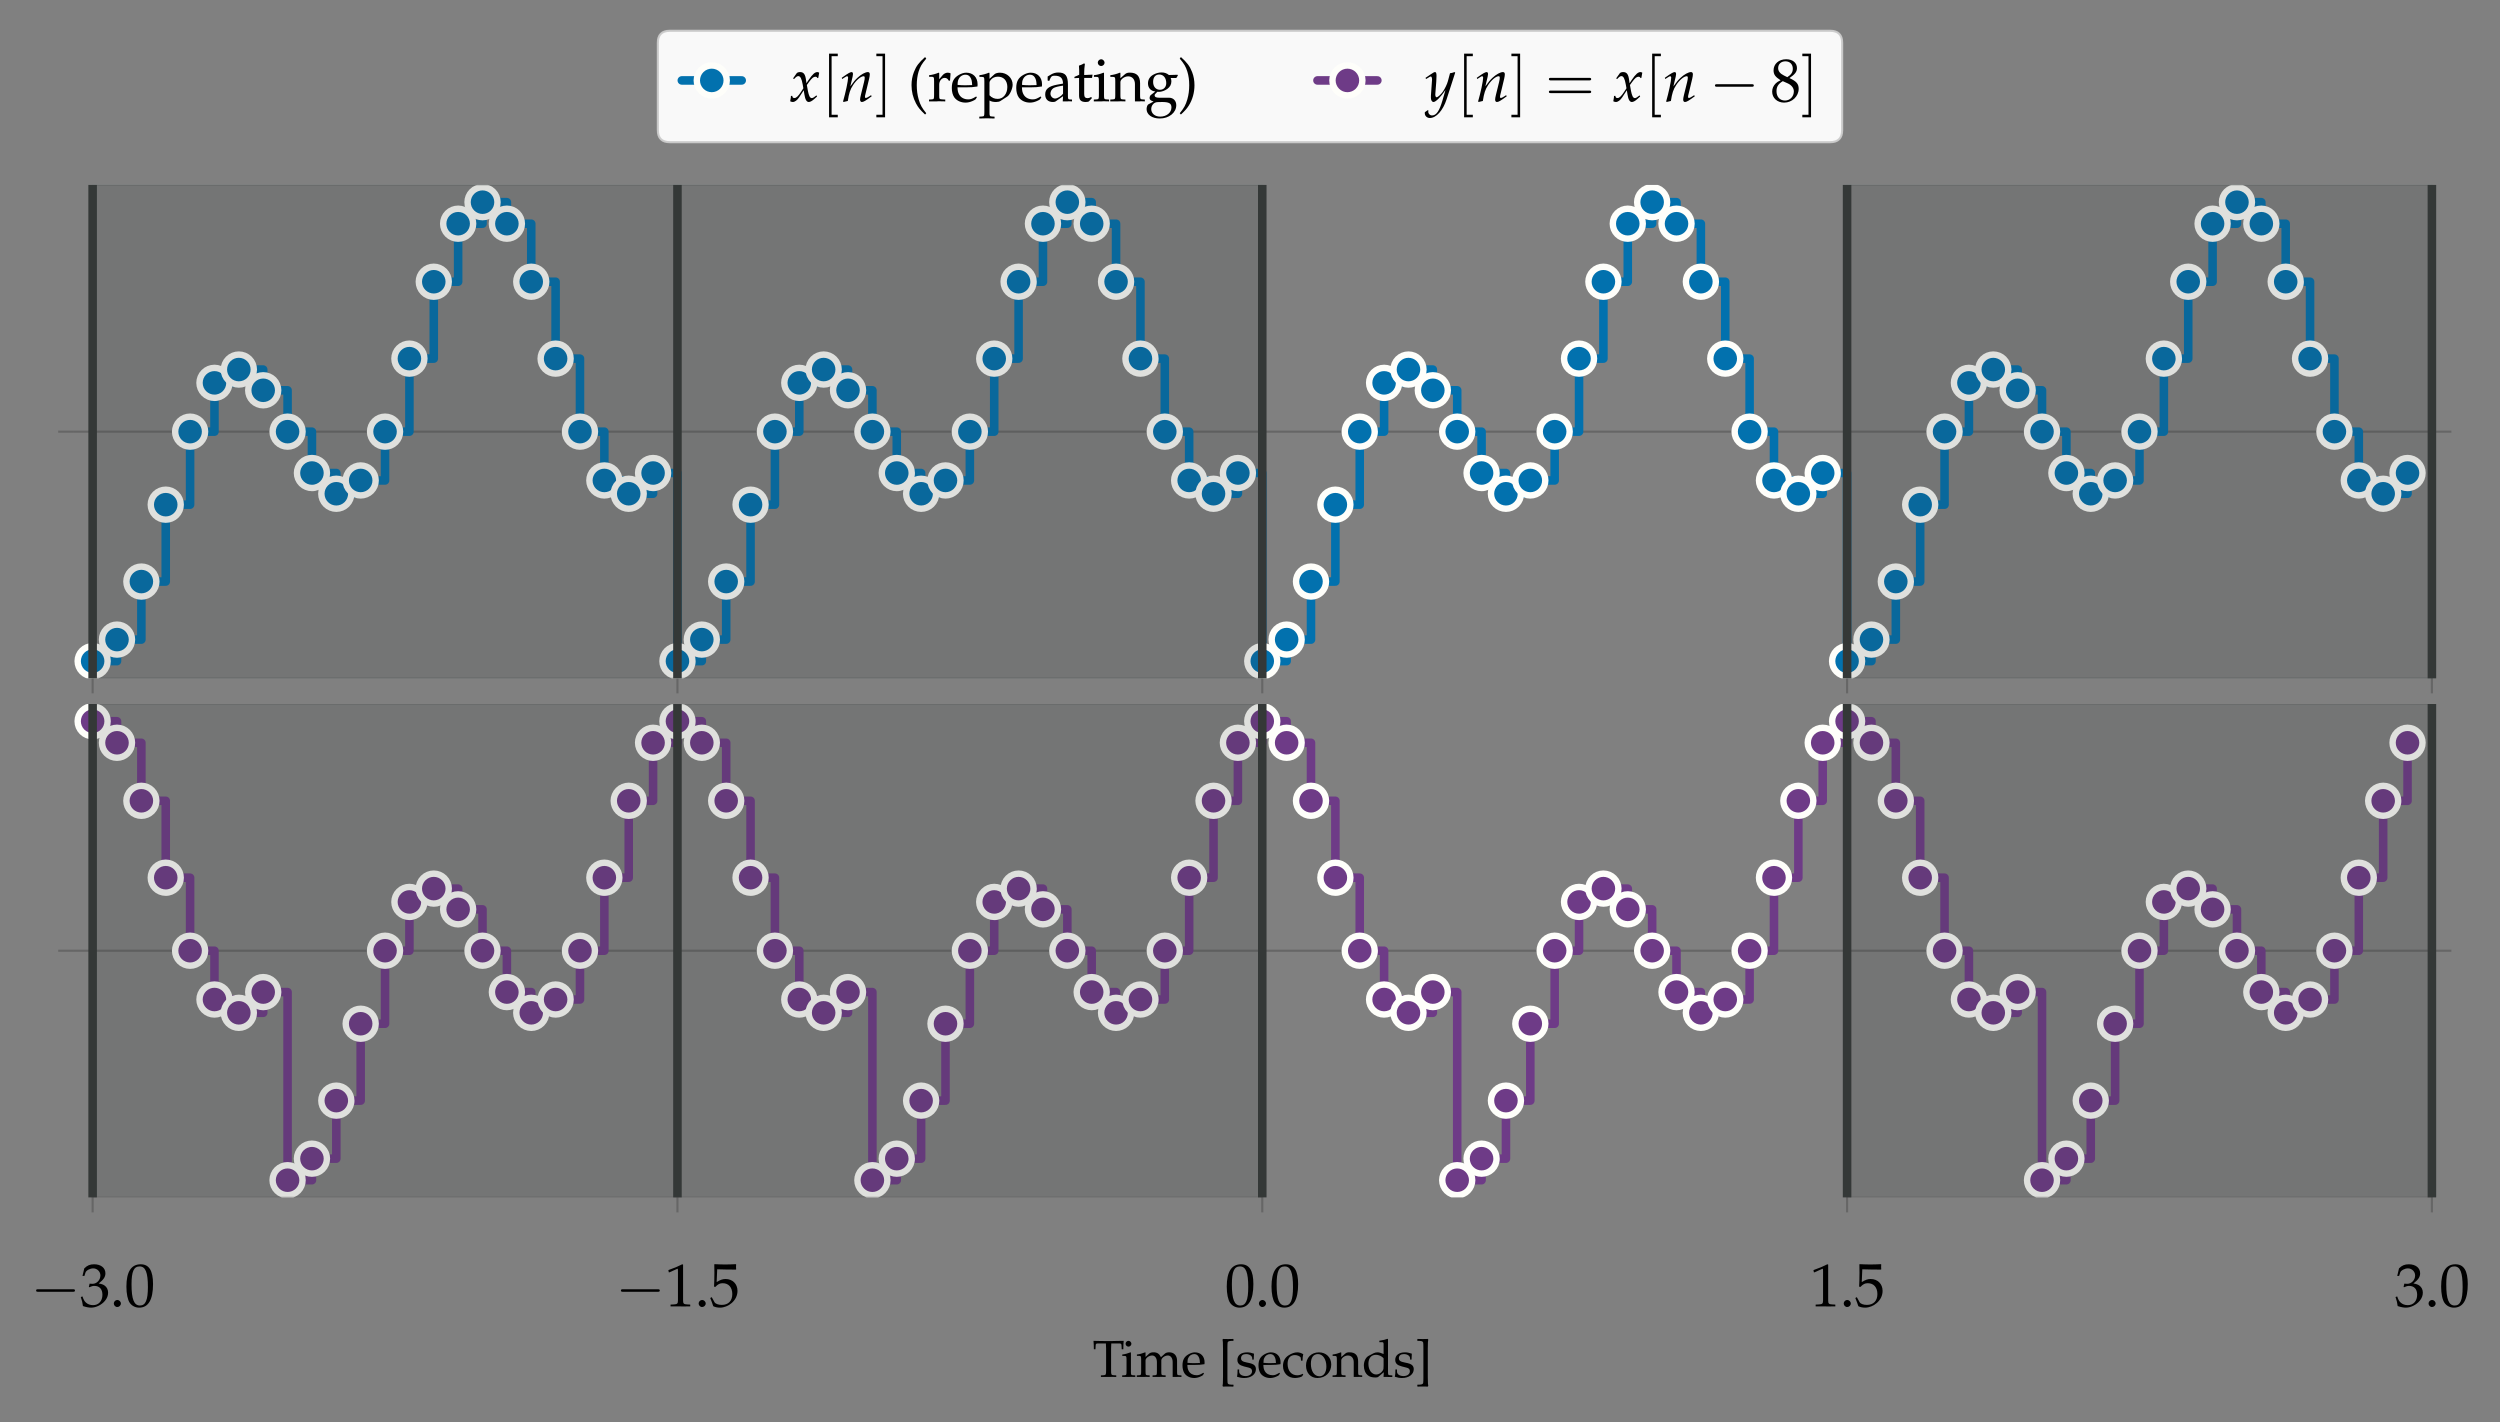 <?xml version="1.0" encoding="utf-8" standalone="no"?>
<!DOCTYPE svg PUBLIC "-//W3C//DTD SVG 1.1//EN"
  "http://www.w3.org/Graphics/SVG/1.1/DTD/svg11.dtd">
<svg xmlns:xlink="http://www.w3.org/1999/xlink" width="584.371pt" height="332.433pt" viewBox="0 0 584.371 332.433" xmlns="http://www.w3.org/2000/svg" version="1.1">
 <rect x="0" y="0" width="584.371" height="332.433" fill="#808080" stroke="none"/>
 <defs>
  <style type="text/css">*{stroke-linejoin: round; stroke-linecap: butt}</style>
 </defs>
 <g id="figure_1">
  <g id="patch_1">
   <path d="M 0 332.433 
L 584.371 332.433 
L 584.371 0 
L 0 0 
L 0 332.433 
z
" style="fill: none"/>
  </g>
  <g id="axes_1">
   <g id="patch_2">
    <path d="M 17.097 158.564 
L 573.01 158.564 
L 573.01 43.234 
L 17.097 43.234 
L 17.097 158.564 
z
" style="fill: none"/>
   </g>
   <g id="matplotlib.axis_1">
    <g id="xtick_1">
     <g id="line2d_1">
      <path d="M 21.653 158.564 
L 21.653 43.234 
" clip-path="url(#p8bef13b967)" style="fill: none; stroke: #000000; stroke-opacity: 0.2; stroke-width: 0.5; stroke-linecap: round"/>
     </g>
     <g id="line2d_2">
      <defs>
       <path id="m47993605ad" d="M 0 0 
L 0 3.5 
" style="stroke: #000000; stroke-opacity: 0.2; stroke-width: 0.5"/>
      </defs>
      <g>
       <use xlink:href="#m47993605ad" x="21.653" y="158.564" style="fill-opacity: 0.2; stroke: #000000; stroke-opacity: 0.2; stroke-width: 0.5"/>
      </g>
     </g>
    </g>
    <g id="xtick_2">
     <g id="line2d_3">
      <path d="M 158.353 158.564 
L 158.353 43.234 
" clip-path="url(#p8bef13b967)" style="fill: none; stroke: #000000; stroke-opacity: 0.2; stroke-width: 0.5; stroke-linecap: round"/>
     </g>
     <g id="line2d_4">
      <g>
       <use xlink:href="#m47993605ad" x="158.353" y="158.564" style="fill-opacity: 0.2; stroke: #000000; stroke-opacity: 0.2; stroke-width: 0.5"/>
      </g>
     </g>
    </g>
    <g id="xtick_3">
     <g id="line2d_5">
      <path d="M 295.053 158.564 
L 295.053 43.234 
" clip-path="url(#p8bef13b967)" style="fill: none; stroke: #000000; stroke-opacity: 0.2; stroke-width: 0.5; stroke-linecap: round"/>
     </g>
     <g id="line2d_6">
      <g>
       <use xlink:href="#m47993605ad" x="295.053" y="158.564" style="fill-opacity: 0.2; stroke: #000000; stroke-opacity: 0.2; stroke-width: 0.5"/>
      </g>
     </g>
    </g>
    <g id="xtick_4">
     <g id="line2d_7">
      <path d="M 431.753 158.564 
L 431.753 43.234 
" clip-path="url(#p8bef13b967)" style="fill: none; stroke: #000000; stroke-opacity: 0.2; stroke-width: 0.5; stroke-linecap: round"/>
     </g>
     <g id="line2d_8">
      <g>
       <use xlink:href="#m47993605ad" x="431.753" y="158.564" style="fill-opacity: 0.2; stroke: #000000; stroke-opacity: 0.2; stroke-width: 0.5"/>
      </g>
     </g>
    </g>
    <g id="xtick_5">
     <g id="line2d_9">
      <path d="M 568.453 158.564 
L 568.453 43.234 
" clip-path="url(#p8bef13b967)" style="fill: none; stroke: #000000; stroke-opacity: 0.2; stroke-width: 0.5; stroke-linecap: round"/>
     </g>
     <g id="line2d_10">
      <g>
       <use xlink:href="#m47993605ad" x="568.453" y="158.564" style="fill-opacity: 0.2; stroke: #000000; stroke-opacity: 0.2; stroke-width: 0.5"/>
      </g>
     </g>
    </g>
   </g>
   <g id="matplotlib.axis_2">
    <g id="ytick_1">
     <g id="line2d_11">
      <path d="M 17.097 100.899 
L 573.01 100.899 
" clip-path="url(#p8bef13b967)" style="fill: none; stroke: #000000; stroke-opacity: 0.2; stroke-width: 0.5; stroke-linecap: round"/>
     </g>
     <g id="line2d_12">
      <defs>
       <path id="m7e259ef007" d="M 0 0 
L -3.5 0 
" style="stroke: #000000; stroke-opacity: 0.2; stroke-width: 0.5"/>
      </defs>
      <g>
       <use xlink:href="#m7e259ef007" x="17.097" y="100.899" style="fill-opacity: 0.2; stroke: #000000; stroke-opacity: 0.2; stroke-width: 0.5"/>
      </g>
     </g>
    </g>
   </g>
   <g id="line2d_13">
    <path d="M 21.653 154.541 
L 27.349 154.541 
L 27.349 149.505 
L 33.045 149.505 
L 33.045 135.942 
L 38.741 135.942 
L 38.741 117.967 
L 44.437 117.967 
L 44.437 100.899 
L 50.132 100.899 
L 50.132 89.494 
L 55.828 89.494 
L 55.828 86.383 
L 61.524 86.383 
L 61.524 91.23 
L 67.22 91.23 
L 67.22 100.899 
L 72.916 100.899 
L 72.916 110.567 
L 78.612 110.567 
L 78.612 115.414 
L 84.307 115.414 
L 84.307 112.304 
L 90.003 112.304 
L 90.003 100.899 
L 95.699 100.899 
L 95.699 83.83 
L 101.395 83.83 
L 101.395 65.855 
L 107.091 65.855 
L 107.091 52.292 
L 112.787 52.292 
L 112.787 47.257 
L 118.482 47.257 
L 118.482 52.292 
L 124.178 52.292 
L 124.178 65.855 
L 129.874 65.855 
L 129.874 83.83 
L 135.57 83.83 
L 135.57 100.899 
L 141.266 100.899 
L 141.266 112.304 
L 146.962 112.304 
L 146.962 115.414 
L 152.657 115.414 
L 152.657 110.567 
L 158.353 110.567 
L 158.353 154.541 
L 164.049 154.541 
L 164.049 149.505 
L 169.745 149.505 
L 169.745 135.942 
L 175.441 135.942 
L 175.441 117.967 
L 181.137 117.967 
L 181.137 100.899 
L 186.832 100.899 
L 186.832 89.494 
L 192.528 89.494 
L 192.528 86.383 
L 198.224 86.383 
L 198.224 91.23 
L 203.92 91.23 
L 203.92 100.899 
L 209.616 100.899 
L 209.616 110.567 
L 215.312 110.567 
L 215.312 115.414 
L 221.007 115.414 
L 221.007 112.304 
L 226.703 112.304 
L 226.703 100.899 
L 232.399 100.899 
L 232.399 83.83 
L 238.095 83.83 
L 238.095 65.855 
L 243.791 65.855 
L 243.791 52.292 
L 249.487 52.292 
L 249.487 47.257 
L 255.182 47.257 
L 255.182 52.292 
L 260.878 52.292 
L 260.878 65.855 
L 266.574 65.855 
L 266.574 83.83 
L 272.27 83.83 
L 272.27 100.899 
L 277.966 100.899 
L 277.966 112.304 
L 283.662 112.304 
L 283.662 115.414 
L 289.357 115.414 
L 289.357 110.567 
L 295.053 110.567 
L 295.053 154.541 
L 300.749 154.541 
L 300.749 149.505 
L 306.445 149.505 
L 306.445 135.942 
L 312.141 135.942 
L 312.141 117.967 
L 317.837 117.967 
L 317.837 100.899 
L 323.532 100.899 
L 323.532 89.494 
L 329.228 89.494 
L 329.228 86.383 
L 334.924 86.383 
L 334.924 91.23 
L 340.62 91.23 
L 340.62 100.899 
L 346.316 100.899 
L 346.316 110.567 
L 352.012 110.567 
L 352.012 115.414 
L 357.707 115.414 
L 357.707 112.304 
L 363.403 112.304 
L 363.403 100.899 
L 369.099 100.899 
L 369.099 83.83 
L 374.795 83.83 
L 374.795 65.855 
L 380.491 65.855 
L 380.491 52.292 
L 386.187 52.292 
L 386.187 47.257 
L 391.882 47.257 
L 391.882 52.292 
L 397.578 52.292 
L 397.578 65.855 
L 403.274 65.855 
L 403.274 83.83 
L 408.97 83.83 
L 408.97 100.899 
L 414.666 100.899 
L 414.666 112.304 
L 420.362 112.304 
L 420.362 115.414 
L 426.057 115.414 
L 426.057 110.567 
L 431.753 110.567 
L 431.753 154.541 
L 437.449 154.541 
L 437.449 149.505 
L 443.145 149.505 
L 443.145 135.942 
L 448.841 135.942 
L 448.841 117.967 
L 454.537 117.967 
L 454.537 100.899 
L 460.232 100.899 
L 460.232 89.494 
L 465.928 89.494 
L 465.928 86.383 
L 471.624 86.383 
L 471.624 91.23 
L 477.32 91.23 
L 477.32 100.899 
L 483.016 100.899 
L 483.016 110.567 
L 488.712 110.567 
L 488.712 115.414 
L 494.407 115.414 
L 494.407 112.304 
L 500.103 112.304 
L 500.103 100.899 
L 505.799 100.899 
L 505.799 83.83 
L 511.495 83.83 
L 511.495 65.855 
L 517.191 65.855 
L 517.191 52.292 
L 522.887 52.292 
L 522.887 47.257 
L 528.582 47.257 
L 528.582 52.292 
L 534.278 52.292 
L 534.278 65.855 
L 539.974 65.855 
L 539.974 83.83 
L 545.67 83.83 
L 545.67 100.899 
L 551.366 100.899 
L 551.366 112.304 
L 557.062 112.304 
L 557.062 115.414 
L 562.757 115.414 
L 562.757 110.567 
L 562.757 110.567 
" clip-path="url(#p8bef13b967)" style="fill: none; stroke: #0271ae; stroke-width: 2; stroke-linecap: round"/>
    <defs>
     <path id="m63ffe3be1b" d="M 0 3.5 
C 0.928 3.5 1.819 3.131 2.475 2.475 
C 3.131 1.819 3.5 0.928 3.5 0 
C 3.5 -0.928 3.131 -1.819 2.475 -2.475 
C 1.819 -3.131 0.928 -3.5 0 -3.5 
C -0.928 -3.5 -1.819 -3.131 -2.475 -2.475 
C -3.131 -1.819 -3.5 -0.928 -3.5 0 
C -3.5 0.928 -3.131 1.819 -2.475 2.475 
C -1.819 3.131 -0.928 3.5 0 3.5 
z
" style="stroke: #fefefa; stroke-width: 1.5"/>
    </defs>
    <g clip-path="url(#p8bef13b967)">
     <use xlink:href="#m63ffe3be1b" x="21.653" y="154.541" style="fill: #0271ae; stroke: #fefefa; stroke-width: 1.5"/>
     <use xlink:href="#m63ffe3be1b" x="27.349" y="149.505" style="fill: #0271ae; stroke: #fefefa; stroke-width: 1.5"/>
     <use xlink:href="#m63ffe3be1b" x="33.045" y="135.942" style="fill: #0271ae; stroke: #fefefa; stroke-width: 1.5"/>
     <use xlink:href="#m63ffe3be1b" x="38.741" y="117.967" style="fill: #0271ae; stroke: #fefefa; stroke-width: 1.5"/>
     <use xlink:href="#m63ffe3be1b" x="44.437" y="100.899" style="fill: #0271ae; stroke: #fefefa; stroke-width: 1.5"/>
     <use xlink:href="#m63ffe3be1b" x="50.132" y="89.494" style="fill: #0271ae; stroke: #fefefa; stroke-width: 1.5"/>
     <use xlink:href="#m63ffe3be1b" x="55.828" y="86.383" style="fill: #0271ae; stroke: #fefefa; stroke-width: 1.5"/>
     <use xlink:href="#m63ffe3be1b" x="61.524" y="91.23" style="fill: #0271ae; stroke: #fefefa; stroke-width: 1.5"/>
     <use xlink:href="#m63ffe3be1b" x="67.22" y="100.899" style="fill: #0271ae; stroke: #fefefa; stroke-width: 1.5"/>
     <use xlink:href="#m63ffe3be1b" x="72.916" y="110.567" style="fill: #0271ae; stroke: #fefefa; stroke-width: 1.5"/>
     <use xlink:href="#m63ffe3be1b" x="78.612" y="115.414" style="fill: #0271ae; stroke: #fefefa; stroke-width: 1.5"/>
     <use xlink:href="#m63ffe3be1b" x="84.307" y="112.304" style="fill: #0271ae; stroke: #fefefa; stroke-width: 1.5"/>
     <use xlink:href="#m63ffe3be1b" x="90.003" y="100.899" style="fill: #0271ae; stroke: #fefefa; stroke-width: 1.5"/>
     <use xlink:href="#m63ffe3be1b" x="95.699" y="83.83" style="fill: #0271ae; stroke: #fefefa; stroke-width: 1.5"/>
     <use xlink:href="#m63ffe3be1b" x="101.395" y="65.855" style="fill: #0271ae; stroke: #fefefa; stroke-width: 1.5"/>
     <use xlink:href="#m63ffe3be1b" x="107.091" y="52.292" style="fill: #0271ae; stroke: #fefefa; stroke-width: 1.5"/>
     <use xlink:href="#m63ffe3be1b" x="112.787" y="47.257" style="fill: #0271ae; stroke: #fefefa; stroke-width: 1.5"/>
     <use xlink:href="#m63ffe3be1b" x="118.482" y="52.292" style="fill: #0271ae; stroke: #fefefa; stroke-width: 1.5"/>
     <use xlink:href="#m63ffe3be1b" x="124.178" y="65.855" style="fill: #0271ae; stroke: #fefefa; stroke-width: 1.5"/>
     <use xlink:href="#m63ffe3be1b" x="129.874" y="83.83" style="fill: #0271ae; stroke: #fefefa; stroke-width: 1.5"/>
     <use xlink:href="#m63ffe3be1b" x="135.57" y="100.899" style="fill: #0271ae; stroke: #fefefa; stroke-width: 1.5"/>
     <use xlink:href="#m63ffe3be1b" x="141.266" y="112.304" style="fill: #0271ae; stroke: #fefefa; stroke-width: 1.5"/>
     <use xlink:href="#m63ffe3be1b" x="146.962" y="115.414" style="fill: #0271ae; stroke: #fefefa; stroke-width: 1.5"/>
     <use xlink:href="#m63ffe3be1b" x="152.657" y="110.567" style="fill: #0271ae; stroke: #fefefa; stroke-width: 1.5"/>
     <use xlink:href="#m63ffe3be1b" x="158.353" y="154.541" style="fill: #0271ae; stroke: #fefefa; stroke-width: 1.5"/>
     <use xlink:href="#m63ffe3be1b" x="164.049" y="149.505" style="fill: #0271ae; stroke: #fefefa; stroke-width: 1.5"/>
     <use xlink:href="#m63ffe3be1b" x="169.745" y="135.942" style="fill: #0271ae; stroke: #fefefa; stroke-width: 1.5"/>
     <use xlink:href="#m63ffe3be1b" x="175.441" y="117.967" style="fill: #0271ae; stroke: #fefefa; stroke-width: 1.5"/>
     <use xlink:href="#m63ffe3be1b" x="181.137" y="100.899" style="fill: #0271ae; stroke: #fefefa; stroke-width: 1.5"/>
     <use xlink:href="#m63ffe3be1b" x="186.832" y="89.494" style="fill: #0271ae; stroke: #fefefa; stroke-width: 1.5"/>
     <use xlink:href="#m63ffe3be1b" x="192.528" y="86.383" style="fill: #0271ae; stroke: #fefefa; stroke-width: 1.5"/>
     <use xlink:href="#m63ffe3be1b" x="198.224" y="91.23" style="fill: #0271ae; stroke: #fefefa; stroke-width: 1.5"/>
     <use xlink:href="#m63ffe3be1b" x="203.92" y="100.899" style="fill: #0271ae; stroke: #fefefa; stroke-width: 1.5"/>
     <use xlink:href="#m63ffe3be1b" x="209.616" y="110.567" style="fill: #0271ae; stroke: #fefefa; stroke-width: 1.5"/>
     <use xlink:href="#m63ffe3be1b" x="215.312" y="115.414" style="fill: #0271ae; stroke: #fefefa; stroke-width: 1.5"/>
     <use xlink:href="#m63ffe3be1b" x="221.007" y="112.304" style="fill: #0271ae; stroke: #fefefa; stroke-width: 1.5"/>
     <use xlink:href="#m63ffe3be1b" x="226.703" y="100.899" style="fill: #0271ae; stroke: #fefefa; stroke-width: 1.5"/>
     <use xlink:href="#m63ffe3be1b" x="232.399" y="83.83" style="fill: #0271ae; stroke: #fefefa; stroke-width: 1.5"/>
     <use xlink:href="#m63ffe3be1b" x="238.095" y="65.855" style="fill: #0271ae; stroke: #fefefa; stroke-width: 1.5"/>
     <use xlink:href="#m63ffe3be1b" x="243.791" y="52.292" style="fill: #0271ae; stroke: #fefefa; stroke-width: 1.5"/>
     <use xlink:href="#m63ffe3be1b" x="249.487" y="47.257" style="fill: #0271ae; stroke: #fefefa; stroke-width: 1.5"/>
     <use xlink:href="#m63ffe3be1b" x="255.182" y="52.292" style="fill: #0271ae; stroke: #fefefa; stroke-width: 1.5"/>
     <use xlink:href="#m63ffe3be1b" x="260.878" y="65.855" style="fill: #0271ae; stroke: #fefefa; stroke-width: 1.5"/>
     <use xlink:href="#m63ffe3be1b" x="266.574" y="83.83" style="fill: #0271ae; stroke: #fefefa; stroke-width: 1.5"/>
     <use xlink:href="#m63ffe3be1b" x="272.27" y="100.899" style="fill: #0271ae; stroke: #fefefa; stroke-width: 1.5"/>
     <use xlink:href="#m63ffe3be1b" x="277.966" y="112.304" style="fill: #0271ae; stroke: #fefefa; stroke-width: 1.5"/>
     <use xlink:href="#m63ffe3be1b" x="283.662" y="115.414" style="fill: #0271ae; stroke: #fefefa; stroke-width: 1.5"/>
     <use xlink:href="#m63ffe3be1b" x="289.357" y="110.567" style="fill: #0271ae; stroke: #fefefa; stroke-width: 1.5"/>
     <use xlink:href="#m63ffe3be1b" x="295.053" y="154.541" style="fill: #0271ae; stroke: #fefefa; stroke-width: 1.5"/>
     <use xlink:href="#m63ffe3be1b" x="300.749" y="149.505" style="fill: #0271ae; stroke: #fefefa; stroke-width: 1.5"/>
     <use xlink:href="#m63ffe3be1b" x="306.445" y="135.942" style="fill: #0271ae; stroke: #fefefa; stroke-width: 1.5"/>
     <use xlink:href="#m63ffe3be1b" x="312.141" y="117.967" style="fill: #0271ae; stroke: #fefefa; stroke-width: 1.5"/>
     <use xlink:href="#m63ffe3be1b" x="317.837" y="100.899" style="fill: #0271ae; stroke: #fefefa; stroke-width: 1.5"/>
     <use xlink:href="#m63ffe3be1b" x="323.532" y="89.494" style="fill: #0271ae; stroke: #fefefa; stroke-width: 1.5"/>
     <use xlink:href="#m63ffe3be1b" x="329.228" y="86.383" style="fill: #0271ae; stroke: #fefefa; stroke-width: 1.5"/>
     <use xlink:href="#m63ffe3be1b" x="334.924" y="91.23" style="fill: #0271ae; stroke: #fefefa; stroke-width: 1.5"/>
     <use xlink:href="#m63ffe3be1b" x="340.62" y="100.899" style="fill: #0271ae; stroke: #fefefa; stroke-width: 1.5"/>
     <use xlink:href="#m63ffe3be1b" x="346.316" y="110.567" style="fill: #0271ae; stroke: #fefefa; stroke-width: 1.5"/>
     <use xlink:href="#m63ffe3be1b" x="352.012" y="115.414" style="fill: #0271ae; stroke: #fefefa; stroke-width: 1.5"/>
     <use xlink:href="#m63ffe3be1b" x="357.707" y="112.304" style="fill: #0271ae; stroke: #fefefa; stroke-width: 1.5"/>
     <use xlink:href="#m63ffe3be1b" x="363.403" y="100.899" style="fill: #0271ae; stroke: #fefefa; stroke-width: 1.5"/>
     <use xlink:href="#m63ffe3be1b" x="369.099" y="83.83" style="fill: #0271ae; stroke: #fefefa; stroke-width: 1.5"/>
     <use xlink:href="#m63ffe3be1b" x="374.795" y="65.855" style="fill: #0271ae; stroke: #fefefa; stroke-width: 1.5"/>
     <use xlink:href="#m63ffe3be1b" x="380.491" y="52.292" style="fill: #0271ae; stroke: #fefefa; stroke-width: 1.5"/>
     <use xlink:href="#m63ffe3be1b" x="386.187" y="47.257" style="fill: #0271ae; stroke: #fefefa; stroke-width: 1.5"/>
     <use xlink:href="#m63ffe3be1b" x="391.882" y="52.292" style="fill: #0271ae; stroke: #fefefa; stroke-width: 1.5"/>
     <use xlink:href="#m63ffe3be1b" x="397.578" y="65.855" style="fill: #0271ae; stroke: #fefefa; stroke-width: 1.5"/>
     <use xlink:href="#m63ffe3be1b" x="403.274" y="83.83" style="fill: #0271ae; stroke: #fefefa; stroke-width: 1.5"/>
     <use xlink:href="#m63ffe3be1b" x="408.97" y="100.899" style="fill: #0271ae; stroke: #fefefa; stroke-width: 1.5"/>
     <use xlink:href="#m63ffe3be1b" x="414.666" y="112.304" style="fill: #0271ae; stroke: #fefefa; stroke-width: 1.5"/>
     <use xlink:href="#m63ffe3be1b" x="420.362" y="115.414" style="fill: #0271ae; stroke: #fefefa; stroke-width: 1.5"/>
     <use xlink:href="#m63ffe3be1b" x="426.057" y="110.567" style="fill: #0271ae; stroke: #fefefa; stroke-width: 1.5"/>
     <use xlink:href="#m63ffe3be1b" x="431.753" y="154.541" style="fill: #0271ae; stroke: #fefefa; stroke-width: 1.5"/>
     <use xlink:href="#m63ffe3be1b" x="437.449" y="149.505" style="fill: #0271ae; stroke: #fefefa; stroke-width: 1.5"/>
     <use xlink:href="#m63ffe3be1b" x="443.145" y="135.942" style="fill: #0271ae; stroke: #fefefa; stroke-width: 1.5"/>
     <use xlink:href="#m63ffe3be1b" x="448.841" y="117.967" style="fill: #0271ae; stroke: #fefefa; stroke-width: 1.5"/>
     <use xlink:href="#m63ffe3be1b" x="454.537" y="100.899" style="fill: #0271ae; stroke: #fefefa; stroke-width: 1.5"/>
     <use xlink:href="#m63ffe3be1b" x="460.232" y="89.494" style="fill: #0271ae; stroke: #fefefa; stroke-width: 1.5"/>
     <use xlink:href="#m63ffe3be1b" x="465.928" y="86.383" style="fill: #0271ae; stroke: #fefefa; stroke-width: 1.5"/>
     <use xlink:href="#m63ffe3be1b" x="471.624" y="91.23" style="fill: #0271ae; stroke: #fefefa; stroke-width: 1.5"/>
     <use xlink:href="#m63ffe3be1b" x="477.32" y="100.899" style="fill: #0271ae; stroke: #fefefa; stroke-width: 1.5"/>
     <use xlink:href="#m63ffe3be1b" x="483.016" y="110.567" style="fill: #0271ae; stroke: #fefefa; stroke-width: 1.5"/>
     <use xlink:href="#m63ffe3be1b" x="488.712" y="115.414" style="fill: #0271ae; stroke: #fefefa; stroke-width: 1.5"/>
     <use xlink:href="#m63ffe3be1b" x="494.407" y="112.304" style="fill: #0271ae; stroke: #fefefa; stroke-width: 1.5"/>
     <use xlink:href="#m63ffe3be1b" x="500.103" y="100.899" style="fill: #0271ae; stroke: #fefefa; stroke-width: 1.5"/>
     <use xlink:href="#m63ffe3be1b" x="505.799" y="83.83" style="fill: #0271ae; stroke: #fefefa; stroke-width: 1.5"/>
     <use xlink:href="#m63ffe3be1b" x="511.495" y="65.855" style="fill: #0271ae; stroke: #fefefa; stroke-width: 1.5"/>
     <use xlink:href="#m63ffe3be1b" x="517.191" y="52.292" style="fill: #0271ae; stroke: #fefefa; stroke-width: 1.5"/>
     <use xlink:href="#m63ffe3be1b" x="522.887" y="47.257" style="fill: #0271ae; stroke: #fefefa; stroke-width: 1.5"/>
     <use xlink:href="#m63ffe3be1b" x="528.582" y="52.292" style="fill: #0271ae; stroke: #fefefa; stroke-width: 1.5"/>
     <use xlink:href="#m63ffe3be1b" x="534.278" y="65.855" style="fill: #0271ae; stroke: #fefefa; stroke-width: 1.5"/>
     <use xlink:href="#m63ffe3be1b" x="539.974" y="83.83" style="fill: #0271ae; stroke: #fefefa; stroke-width: 1.5"/>
     <use xlink:href="#m63ffe3be1b" x="545.67" y="100.899" style="fill: #0271ae; stroke: #fefefa; stroke-width: 1.5"/>
     <use xlink:href="#m63ffe3be1b" x="551.366" y="112.304" style="fill: #0271ae; stroke: #fefefa; stroke-width: 1.5"/>
     <use xlink:href="#m63ffe3be1b" x="557.062" y="115.414" style="fill: #0271ae; stroke: #fefefa; stroke-width: 1.5"/>
     <use xlink:href="#m63ffe3be1b" x="562.757" y="110.567" style="fill: #0271ae; stroke: #fefefa; stroke-width: 1.5"/>
    </g>
   </g>
   <g id="patch_3">
    <path d="M 21.653 158.564 
L 21.653 43.234 
L 295.053 43.234 
L 295.053 158.564 
z
" clip-path="url(#p8bef13b967)" style="fill: #343837; opacity: 0.15; stroke: #343837; stroke-width: 0.5; stroke-linejoin: miter"/>
   </g>
   <g id="patch_4">
    <path d="M 431.753 158.564 
L 431.753 43.234 
L 568.453 43.234 
L 568.453 158.564 
z
" clip-path="url(#p8bef13b967)" style="fill: #343837; opacity: 0.15; stroke: #343837; stroke-width: 0.5; stroke-linejoin: miter"/>
   </g>
   <g id="LineCollection_1">
    <path d="M 21.653 181.362 
L 21.653 20.436 
" clip-path="url(#p8bef13b967)" style="fill: none; stroke: #343837; stroke-width: 2"/>
    <path d="M 158.353 181.362 
L 158.353 20.436 
" clip-path="url(#p8bef13b967)" style="fill: none; stroke: #343837; stroke-width: 2"/>
    <path d="M 295.053 181.362 
L 295.053 20.436 
" clip-path="url(#p8bef13b967)" style="fill: none; stroke: #343837; stroke-width: 2"/>
    <path d="M 431.753 181.362 
L 431.753 20.436 
" clip-path="url(#p8bef13b967)" style="fill: none; stroke: #343837; stroke-width: 2"/>
    <path d="M 568.453 181.362 
L 568.453 20.436 
" clip-path="url(#p8bef13b967)" style="fill: none; stroke: #343837; stroke-width: 2"/>
   </g>
  </g>
  <g id="axes_2">
   <g id="patch_5">
    <path d="M 17.097 279.895 
L 573.01 279.895 
L 573.01 164.565 
L 17.097 164.565 
L 17.097 279.895 
z
" style="fill: none"/>
   </g>
   <g id="matplotlib.axis_3">
    <g id="xtick_6">
     <g id="line2d_14">
      <path d="M 21.653 279.895 
L 21.653 164.565 
" clip-path="url(#p7f54a993b2)" style="fill: none; stroke: #000000; stroke-opacity: 0.2; stroke-width: 0.5; stroke-linecap: round"/>
     </g>
     <g id="line2d_15">
      <g>
       <use xlink:href="#m47993605ad" x="21.653" y="279.895" style="fill-opacity: 0.2; stroke: #000000; stroke-opacity: 0.2; stroke-width: 0.5"/>
      </g>
     </g>
     <g id="text_1">
      <!-- $\mathdefault{−3.0}$ -->
      <g transform="translate(7.2 305.375)scale(0.14 -0.14)">
       <defs>
        <path id="CMSY10-0" d="M 4218 1472 
C 4326 1472 4442 1472 4442 1600 
C 4442 1728 4326 1728 4218 1728 
L 755 1728 
C 646 1728 531 1728 531 1600 
C 531 1472 646 1472 755 1472 
L 4218 1472 
z
" transform="scale(0.016)"/>
        <path id="URWPalladioL-Roma-33" d="M 275 3196 
L 474 3196 
L 589 3553 
C 659 3770 1062 3987 1395 3987 
C 1811 3987 2150 3649 2150 3247 
C 2150 2769 1773 2368 1318 2368 
C 1267 2368 1197 2374 1114 2380 
L 1018 2387 
L 941 2047 
L 986 2008 
C 1229 2118 1350 2150 1523 2150 
C 2054 2150 2362 1808 2362 1222 
C 2362 565 1971 134 1376 134 
C 1082 134 819 231 627 411 
C 474 553 390 701 269 1048 
L 96 984 
C 230 591 282 359 320 38 
C 659 -77 941 -128 1178 -128 
C 1690 -128 2278 160 2630 591 
C 2848 855 2957 1139 2957 1441 
C 2957 1750 2829 2021 2598 2182 
C 2438 2297 2291 2348 1971 2406 
C 2483 2801 2675 3094 2675 3470 
C 2675 4038 2202 4416 1491 4416 
C 1056 4416 768 4294 461 3987 
L 275 3196 
z
" transform="scale(0.016)"/>
        <path id="URWPalladioL-Roma-2e" d="M 794 678 
C 602 678 429 499 429 307 
C 429 115 602 -64 787 -64 
C 992 -64 1171 108 1171 307 
C 1171 499 992 678 794 678 
z
" transform="scale(0.016)"/>
        <path id="URWPalladioL-Roma-30" d="M 1683 4416 
C 691 4416 186 3628 186 2076 
C 186 1326 320 679 544 365 
C 768 51 1126 -128 1523 -128 
C 2490 -128 2976 704 2976 2345 
C 2976 3749 2560 4416 1683 4416 
z
M 1568 4191 
C 2189 4191 2438 3563 2438 2025 
C 2438 660 2195 96 1606 96 
C 986 96 723 743 723 2307 
C 723 3660 960 4191 1568 4191 
z
" transform="scale(0.016)"/>
       </defs>
       <use xlink:href="#CMSY10-0" transform="scale(1.038)"/>
       <use xlink:href="#URWPalladioL-Roma-33" transform="translate(81.942 0)scale(0.996)"/>
       <use xlink:href="#URWPalladioL-Roma-2e" transform="translate(131.755 0)scale(0.996)"/>
       <use xlink:href="#URWPalladioL-Roma-30" transform="translate(156.661 0)scale(0.996)"/>
      </g>
     </g>
    </g>
    <g id="xtick_7">
     <g id="line2d_16">
      <path d="M 158.353 279.895 
L 158.353 164.565 
" clip-path="url(#p7f54a993b2)" style="fill: none; stroke: #000000; stroke-opacity: 0.2; stroke-width: 0.5; stroke-linecap: round"/>
     </g>
     <g id="line2d_17">
      <g>
       <use xlink:href="#m47993605ad" x="158.353" y="279.895" style="fill-opacity: 0.2; stroke: #000000; stroke-opacity: 0.2; stroke-width: 0.5"/>
      </g>
     </g>
     <g id="text_2">
      <!-- $\mathdefault{−1.5}$ -->
      <g transform="translate(143.9 305.375)scale(0.14 -0.14)">
       <defs>
        <path id="URWPalladioL-Roma-31" d="M 429 3571 
L 493 3571 
L 1318 3942 
C 1325 3949 1331 3949 1338 3949 
C 1376 3949 1389 3891 1389 3737 
L 1389 633 
C 1389 300 1318 230 973 211 
L 614 192 
L 614 0 
C 1600 0 1600 0 1670 0 
C 1754 0 1894 0 2112 -7 
C 2189 6 2413 6 2675 0 
L 2675 192 
L 2342 211 
C 1990 229 1926 299 1926 628 
L 1926 4383 
L 1837 4416 
C 1421 4199 966 4009 384 3807 
L 429 3571 
z
" transform="scale(0.016)"/>
        <path id="URWPalladioL-Roma-35" d="M 813 3891 
C 1638 3865 1997 3859 2765 3859 
L 2797 3891 
C 2784 4006 2784 4057 2784 4140 
C 2784 4230 2784 4281 2797 4396 
L 2765 4428 
C 2285 4403 1997 4396 1651 4396 
C 1299 4396 1018 4403 538 4428 
L 506 4396 
C 512 4006 518 3724 518 3520 
C 518 2976 499 2360 480 2076 
L 608 2038 
C 909 2341 1082 2432 1395 2432 
C 2010 2432 2394 1992 2394 1295 
C 2394 579 1984 160 1286 160 
C 941 160 621 276 531 443 
L 237 973 
L 83 882 
C 230 514 307 308 397 25 
C 576 -71 832 -128 1107 -128 
C 1536 -128 1990 57 2342 366 
C 2733 715 2938 1153 2938 1631 
C 2938 2360 2419 2873 1690 2873 
C 1382 2873 1152 2790 755 2553 
L 813 3891 
z
" transform="scale(0.016)"/>
       </defs>
       <use xlink:href="#CMSY10-0" transform="scale(1.038)"/>
       <use xlink:href="#URWPalladioL-Roma-31" transform="translate(81.942 0)scale(0.996)"/>
       <use xlink:href="#URWPalladioL-Roma-2e" transform="translate(131.755 0)scale(0.996)"/>
       <use xlink:href="#URWPalladioL-Roma-35" transform="translate(156.661 0)scale(0.996)"/>
      </g>
     </g>
    </g>
    <g id="xtick_8">
     <g id="line2d_18">
      <path d="M 295.053 279.895 
L 295.053 164.565 
" clip-path="url(#p7f54a993b2)" style="fill: none; stroke: #000000; stroke-opacity: 0.2; stroke-width: 0.5; stroke-linecap: round"/>
     </g>
     <g id="line2d_19">
      <g>
       <use xlink:href="#m47993605ad" x="295.053" y="279.895" style="fill-opacity: 0.2; stroke: #000000; stroke-opacity: 0.2; stroke-width: 0.5"/>
      </g>
     </g>
     <g id="text_3">
      <!-- $\mathdefault{0.0}$ -->
      <g transform="translate(286.336 305.375)scale(0.14 -0.14)">
       <use xlink:href="#URWPalladioL-Roma-30" transform="scale(0.996)"/>
       <use xlink:href="#URWPalladioL-Roma-2e" transform="translate(49.813 0)scale(0.996)"/>
       <use xlink:href="#URWPalladioL-Roma-30" transform="translate(74.72 0)scale(0.996)"/>
      </g>
     </g>
    </g>
    <g id="xtick_9">
     <g id="line2d_20">
      <path d="M 431.753 279.895 
L 431.753 164.565 
" clip-path="url(#p7f54a993b2)" style="fill: none; stroke: #000000; stroke-opacity: 0.2; stroke-width: 0.5; stroke-linecap: round"/>
     </g>
     <g id="line2d_21">
      <g>
       <use xlink:href="#m47993605ad" x="431.753" y="279.895" style="fill-opacity: 0.2; stroke: #000000; stroke-opacity: 0.2; stroke-width: 0.5"/>
      </g>
     </g>
     <g id="text_4">
      <!-- $\mathdefault{1.5}$ -->
      <g transform="translate(423.036 305.375)scale(0.14 -0.14)">
       <use xlink:href="#URWPalladioL-Roma-31" transform="scale(0.996)"/>
       <use xlink:href="#URWPalladioL-Roma-2e" transform="translate(49.813 0)scale(0.996)"/>
       <use xlink:href="#URWPalladioL-Roma-35" transform="translate(74.72 0)scale(0.996)"/>
      </g>
     </g>
    </g>
    <g id="xtick_10">
     <g id="line2d_22">
      <path d="M 568.453 279.895 
L 568.453 164.565 
" clip-path="url(#p7f54a993b2)" style="fill: none; stroke: #000000; stroke-opacity: 0.2; stroke-width: 0.5; stroke-linecap: round"/>
     </g>
     <g id="line2d_23">
      <g>
       <use xlink:href="#m47993605ad" x="568.453" y="279.895" style="fill-opacity: 0.2; stroke: #000000; stroke-opacity: 0.2; stroke-width: 0.5"/>
      </g>
     </g>
     <g id="text_5">
      <!-- $\mathdefault{3.0}$ -->
      <g transform="translate(559.736 305.375)scale(0.14 -0.14)">
       <use xlink:href="#URWPalladioL-Roma-33" transform="scale(0.996)"/>
       <use xlink:href="#URWPalladioL-Roma-2e" transform="translate(49.813 0)scale(0.996)"/>
       <use xlink:href="#URWPalladioL-Roma-30" transform="translate(74.72 0)scale(0.996)"/>
      </g>
     </g>
    </g>
    <g id="text_6">
     <!-- Time [seconds] -->
     <g transform="translate(255.38 321.862)scale(0.12 -0.12)">
      <defs>
       <path id="URWPalladioL-Roma-54" d="M 1632 4096 
C 1651 3880 1658 3734 1658 3462 
L 1658 781 
C 1658 280 1626 230 1331 211 
L 1024 192 
L 1024 0 
C 1402 -7 1626 0 1958 0 
C 2291 19 2522 12 2899 0 
L 2899 192 
L 2592 211 
C 2298 230 2266 280 2266 781 
L 2266 3462 
C 2266 3747 2272 3887 2291 4096 
L 3283 4096 
C 3462 4096 3533 4039 3539 3887 
L 3565 3386 
L 3763 3386 
C 3763 3801 3776 4051 3808 4416 
C 3347 4409 3136 4409 2957 4403 
C 2707 4390 2522 4390 2426 4390 
L 1414 4390 
C 1350 4390 1005 4396 550 4403 
L 115 4416 
C 147 4051 160 3801 160 3385 
L 358 3385 
L 384 3891 
C 390 4038 461 4096 640 4096 
L 1632 4096 
z
" transform="scale(0.016)"/>
       <path id="URWPalladioL-Roma-69" d="M 1203 2982 
L 1146 3008 
C 819 2873 486 2784 147 2746 
L 147 2568 
L 384 2568 
C 640 2568 666 2523 666 2103 
L 666 669 
C 666 268 646 223 429 211 
L 134 192 
L 134 0 
C 774 0 774 0 934 0 
C 1094 19 1094 19 1734 0 
L 1734 192 
L 1440 211 
C 1222 224 1203 268 1203 671 
L 1203 2982 
z
M 909 4416 
C 717 4416 550 4249 550 4057 
C 550 3871 717 3705 902 3705 
C 1088 3705 1261 3871 1261 4057 
C 1261 4236 1088 4416 909 4416 
z
" transform="scale(0.016)"/>
       <path id="URWPalladioL-Roma-6d" d="M 115 2579 
L 352 2579 
C 608 2579 634 2534 634 2112 
L 634 672 
C 634 268 614 224 397 211 
L 102 192 
L 102 0 
C 717 0 736 0 915 0 
C 1094 19 1261 12 1677 0 
L 1677 192 
L 1408 211 
C 1190 223 1171 268 1171 670 
L 1171 2023 
C 1171 2311 1594 2624 1978 2624 
C 2323 2624 2560 2298 2560 1813 
L 2560 670 
C 2560 268 2541 223 2323 211 
L 2029 192 
L 2029 0 
C 2669 0 2669 0 2829 0 
C 2989 19 2989 19 3629 0 
L 3629 192 
L 3334 211 
C 3117 223 3098 268 3098 670 
L 3098 2023 
C 3098 2311 3520 2624 3904 2624 
C 4250 2624 4486 2298 4486 1813 
L 4486 0 
C 4877 0 4883 0 4992 0 
C 5075 19 5075 19 5562 0 
L 5562 192 
L 5261 211 
C 5043 223 5024 268 5024 670 
L 5024 1985 
C 5024 2617 4653 3014 4064 3014 
C 3840 3014 3654 2956 3539 2854 
L 3053 2419 
C 2848 2841 2586 3014 2144 3014 
C 1907 3014 1728 2956 1613 2854 
L 1171 2445 
L 1171 2988 
L 1114 3008 
C 787 2873 454 2783 115 2745 
L 115 2579 
z
" transform="scale(0.016)"/>
       <path id="URWPalladioL-Roma-65" d="M 2797 447 
L 2714 511 
C 2304 268 2157 211 1882 211 
C 1466 211 1120 396 941 710 
C 819 921 774 1100 762 1472 
L 1696 1472 
C 2138 1472 2413 1491 2854 1561 
C 2861 1651 2867 1708 2867 1786 
C 2867 2526 2394 3008 1677 3008 
C 1440 3008 1165 2924 902 2771 
C 378 2468 166 2069 166 1401 
C 166 998 262 652 435 409 
C 691 70 1120 -128 1600 -128 
C 1837 -128 2074 -77 2336 38 
C 2509 108 2643 192 2669 230 
L 2797 447 
z
M 2298 1708 
C 1965 1696 1811 1689 1581 1689 
C 1286 1689 1120 1696 774 1728 
C 774 2030 800 2172 883 2339 
C 1018 2623 1293 2796 1600 2796 
C 1811 2796 1978 2713 2093 2539 
C 2234 2326 2278 2140 2298 1708 
z
" transform="scale(0.016)"/>
       <path id="URWPalladioL-Roma-5b" d="M 563 -1178 
C 1018 -1166 1030 -1166 1184 -1166 
C 1338 -1166 1370 -1166 1805 -1178 
L 1843 -1140 
L 1843 -974 
L 1818 -942 
L 1574 -942 
C 1402 -942 1261 -903 1184 -839 
C 1126 -782 1107 -692 1107 -481 
C 1107 -474 1107 -340 1101 -148 
L 1101 89 
L 1101 3379 
L 1101 3615 
C 1107 3795 1107 3935 1107 3942 
C 1107 4153 1126 4249 1184 4307 
C 1261 4371 1402 4409 1574 4409 
L 1818 4409 
L 1843 4441 
L 1843 4608 
L 1805 4646 
C 1357 4633 1338 4633 1184 4633 
C 1037 4633 1005 4633 563 4646 
L 506 4563 
C 544 4403 557 4191 557 3699 
C 557 3603 557 3526 563 3462 
L 563 3379 
L 563 89 
L 563 6 
C 557 -97 557 -103 557 -212 
L 557 -282 
C 557 -718 544 -897 506 -1095 
L 563 -1178 
z
" transform="scale(0.016)"/>
       <path id="URWPalladioL-Roma-73" d="M 262 917 
C 262 474 243 282 192 25 
C 525 -84 774 -128 1069 -128 
C 1907 -128 2502 320 2502 949 
C 2502 1148 2445 1295 2323 1423 
C 2157 1584 1946 1661 1382 1770 
C 858 1872 685 2001 685 2296 
C 685 2617 909 2796 1299 2796 
C 1728 2796 2054 2572 2054 2270 
L 2054 2123 
L 2234 2123 
C 2240 2495 2246 2649 2266 2847 
C 1926 2963 1696 3008 1434 3008 
C 691 3008 237 2655 237 2078 
C 237 1770 378 1552 672 1417 
C 845 1340 1184 1237 1619 1141 
C 1907 1077 2029 942 2029 698 
C 2029 352 1709 108 1254 108 
C 787 108 454 333 454 654 
L 454 917 
L 262 917 
z
" transform="scale(0.016)"/>
       <path id="URWPalladioL-Roma-63" d="M 2554 1995 
C 2554 2290 2586 2553 2643 2783 
C 2387 2937 2163 3008 1901 3008 
C 1594 3008 1235 2886 851 2643 
C 403 2360 166 1911 166 1347 
C 166 480 774 -128 1632 -128 
C 1965 -128 2445 -7 2509 89 
L 2643 294 
L 2579 390 
C 2342 262 2138 204 1907 204 
C 1197 204 730 756 730 1603 
C 730 2290 1050 2675 1626 2675 
C 1907 2675 2214 2547 2330 2386 
L 2374 1995 
L 2554 1995 
z
" transform="scale(0.016)"/>
       <path id="URWPalladioL-Roma-6f" d="M 1786 3008 
C 851 3008 205 2347 205 1391 
C 205 487 774 -128 1600 -128 
C 2586 -128 3290 557 3290 1520 
C 3290 2386 2662 3008 1786 3008 
z
M 1670 2796 
C 2259 2796 2694 2155 2694 1282 
C 2694 545 2368 83 1850 83 
C 1222 83 800 699 800 1609 
C 800 2379 1107 2796 1670 2796 
z
" transform="scale(0.016)"/>
       <path id="URWPalladioL-Roma-6e" d="M 2624 0 
C 3014 0 3021 0 3130 0 
C 3219 19 3219 19 3661 0 
L 3661 192 
L 3398 211 
C 3181 223 3162 262 3162 670 
L 3162 1902 
C 3162 2649 2810 3014 2093 3014 
C 1856 3014 1722 2969 1587 2854 
L 1101 2432 
L 1101 2988 
L 1043 3008 
C 717 2873 384 2784 45 2746 
L 45 2568 
L 282 2568 
C 538 2568 563 2523 563 2103 
L 563 669 
C 563 268 544 223 326 211 
L 38 192 
L 38 0 
C 474 -7 646 0 832 0 
C 1018 19 1190 12 1626 0 
L 1626 192 
L 1338 211 
C 1120 223 1101 268 1101 670 
L 1101 2023 
C 1101 2311 1523 2624 1914 2624 
C 2342 2624 2624 2304 2624 1813 
L 2624 0 
z
" transform="scale(0.016)"/>
       <path id="URWPalladioL-Roma-64" d="M 2637 2803 
C 2278 2956 2099 3008 1875 3008 
C 1702 3008 1549 2969 1389 2886 
L 826 2592 
C 461 2400 224 1934 224 1392 
C 224 881 397 460 710 204 
C 928 19 1229 -64 1645 -64 
C 1773 -64 1920 -39 1952 -13 
L 2662 581 
L 2630 0 
C 2944 -7 3046 0 3123 0 
C 3174 0 3264 0 3398 -7 
C 3443 6 3571 6 3706 0 
L 3706 192 
L 3411 211 
C 3194 224 3174 268 3174 672 
L 3174 4614 
L 3117 4665 
C 2835 4557 2624 4505 2118 4429 
L 2118 4249 
L 2477 4249 
C 2592 4249 2637 4179 2637 3987 
L 2637 2803 
z
M 2637 1424 
C 2637 1009 2624 945 2541 798 
C 2362 498 2048 300 1747 300 
C 1184 300 781 843 781 1602 
C 781 2298 1126 2707 1702 2707 
C 1946 2707 2202 2624 2426 2470 
C 2560 2381 2637 2298 2637 2247 
L 2637 1424 
z
" transform="scale(0.016)"/>
       <path id="URWPalladioL-Roma-5d" d="M 1568 4646 
C 1114 4633 1094 4633 947 4633 
C 794 4633 762 4633 326 4646 
L 288 4608 
L 288 4441 
L 314 4409 
L 557 4409 
C 730 4409 864 4371 941 4307 
C 1005 4249 1024 4159 1024 3942 
C 1024 3923 1024 3795 1030 3615 
L 1030 3379 
L 1030 89 
L 1030 -148 
C 1024 -334 1024 -449 1024 -468 
C 1024 -686 1005 -782 941 -839 
C 864 -903 730 -942 557 -942 
L 314 -942 
L 288 -974 
L 288 -1140 
L 326 -1178 
C 774 -1166 787 -1166 947 -1166 
C 1094 -1166 1126 -1166 1568 -1178 
L 1626 -1095 
C 1587 -942 1581 -743 1574 -250 
C 1574 -161 1574 -78 1568 6 
L 1568 89 
L 1568 3379 
L 1568 3462 
C 1574 3532 1574 3615 1574 3705 
C 1574 4198 1587 4409 1626 4563 
L 1568 4646 
z
" transform="scale(0.016)"/>
      </defs>
      <use xlink:href="#URWPalladioL-Roma-54" transform="scale(0.996)"/>
      <use xlink:href="#URWPalladioL-Roma-69" transform="translate(55.591 0)scale(0.996)"/>
      <use xlink:href="#URWPalladioL-Roma-6d" transform="translate(84.581 0)scale(0.996)"/>
      <use xlink:href="#URWPalladioL-Roma-65" transform="translate(172.551 0)scale(0.996)"/>
      <use xlink:href="#URWPalladioL-Roma-5b" transform="translate(245.178 0)scale(0.996)"/>
      <use xlink:href="#URWPalladioL-Roma-73" transform="translate(278.353 0)scale(0.996)"/>
      <use xlink:href="#URWPalladioL-Roma-65" transform="translate(320.595 0)scale(0.996)"/>
      <use xlink:href="#URWPalladioL-Roma-63" transform="translate(368.315 0)scale(0.996)"/>
      <use xlink:href="#URWPalladioL-Roma-6f" transform="translate(412.549 0)scale(0.996)"/>
      <use xlink:href="#URWPalladioL-Roma-6e" transform="translate(466.944 0)scale(0.996)"/>
      <use xlink:href="#URWPalladioL-Roma-64" transform="translate(524.926 0)scale(0.996)"/>
      <use xlink:href="#URWPalladioL-Roma-73" transform="translate(585.798 0)scale(0.996)"/>
      <use xlink:href="#URWPalladioL-Roma-5d" transform="translate(628.039 0)scale(0.996)"/>
     </g>
    </g>
   </g>
   <g id="matplotlib.axis_4">
    <g id="ytick_2">
     <g id="line2d_24">
      <path d="M 17.097 222.23 
L 573.01 222.23 
" clip-path="url(#p7f54a993b2)" style="fill: none; stroke: #000000; stroke-opacity: 0.2; stroke-width: 0.5; stroke-linecap: round"/>
     </g>
     <g id="line2d_25">
      <g>
       <use xlink:href="#m7e259ef007" x="17.097" y="222.23" style="fill-opacity: 0.2; stroke: #000000; stroke-opacity: 0.2; stroke-width: 0.5"/>
      </g>
     </g>
    </g>
   </g>
   <g id="line2d_26">
    <path d="M 21.653 168.588 
L 27.349 168.588 
L 27.349 173.623 
L 33.045 173.623 
L 33.045 187.186 
L 38.741 187.186 
L 38.741 205.162 
L 44.437 205.162 
L 44.437 222.23 
L 50.132 222.23 
L 50.132 233.635 
L 55.828 233.635 
L 55.828 236.745 
L 61.524 236.745 
L 61.524 231.898 
L 67.22 231.898 
L 67.22 275.872 
L 72.916 275.872 
L 72.916 270.837 
L 78.612 270.837 
L 78.612 257.273 
L 84.307 257.273 
L 84.307 239.298 
L 90.003 239.298 
L 90.003 222.23 
L 95.699 222.23 
L 95.699 210.825 
L 101.395 210.825 
L 101.395 207.714 
L 107.091 207.714 
L 107.091 212.561 
L 112.787 212.561 
L 112.787 222.23 
L 118.482 222.23 
L 118.482 231.898 
L 124.178 231.898 
L 124.178 236.745 
L 129.874 236.745 
L 129.874 233.635 
L 135.57 233.635 
L 135.57 222.23 
L 141.266 222.23 
L 141.266 205.162 
L 146.962 205.162 
L 146.962 187.186 
L 152.657 187.186 
L 152.657 173.623 
L 158.353 173.623 
L 158.353 168.588 
L 164.049 168.588 
L 164.049 173.623 
L 169.745 173.623 
L 169.745 187.186 
L 175.441 187.186 
L 175.441 205.162 
L 181.137 205.162 
L 181.137 222.23 
L 186.832 222.23 
L 186.832 233.635 
L 192.528 233.635 
L 192.528 236.745 
L 198.224 236.745 
L 198.224 231.898 
L 203.92 231.898 
L 203.92 275.872 
L 209.616 275.872 
L 209.616 270.837 
L 215.312 270.837 
L 215.312 257.273 
L 221.007 257.273 
L 221.007 239.298 
L 226.703 239.298 
L 226.703 222.23 
L 232.399 222.23 
L 232.399 210.825 
L 238.095 210.825 
L 238.095 207.714 
L 243.791 207.714 
L 243.791 212.561 
L 249.487 212.561 
L 249.487 222.23 
L 255.182 222.23 
L 255.182 231.898 
L 260.878 231.898 
L 260.878 236.745 
L 266.574 236.745 
L 266.574 233.635 
L 272.27 233.635 
L 272.27 222.23 
L 277.966 222.23 
L 277.966 205.162 
L 283.662 205.162 
L 283.662 187.186 
L 289.357 187.186 
L 289.357 173.623 
L 295.053 173.623 
L 295.053 168.588 
L 300.749 168.588 
L 300.749 173.623 
L 306.445 173.623 
L 306.445 187.186 
L 312.141 187.186 
L 312.141 205.162 
L 317.837 205.162 
L 317.837 222.23 
L 323.532 222.23 
L 323.532 233.635 
L 329.228 233.635 
L 329.228 236.745 
L 334.924 236.745 
L 334.924 231.898 
L 340.62 231.898 
L 340.62 275.872 
L 346.316 275.872 
L 346.316 270.837 
L 352.012 270.837 
L 352.012 257.273 
L 357.707 257.273 
L 357.707 239.298 
L 363.403 239.298 
L 363.403 222.23 
L 369.099 222.23 
L 369.099 210.825 
L 374.795 210.825 
L 374.795 207.714 
L 380.491 207.714 
L 380.491 212.561 
L 386.187 212.561 
L 386.187 222.23 
L 391.882 222.23 
L 391.882 231.898 
L 397.578 231.898 
L 397.578 236.745 
L 403.274 236.745 
L 403.274 233.635 
L 408.97 233.635 
L 408.97 222.23 
L 414.666 222.23 
L 414.666 205.162 
L 420.362 205.162 
L 420.362 187.186 
L 426.057 187.186 
L 426.057 173.623 
L 431.753 173.623 
L 431.753 168.588 
L 437.449 168.588 
L 437.449 173.623 
L 443.145 173.623 
L 443.145 187.186 
L 448.841 187.186 
L 448.841 205.162 
L 454.537 205.162 
L 454.537 222.23 
L 460.232 222.23 
L 460.232 233.635 
L 465.928 233.635 
L 465.928 236.745 
L 471.624 236.745 
L 471.624 231.898 
L 477.32 231.898 
L 477.32 275.872 
L 483.016 275.872 
L 483.016 270.837 
L 488.712 270.837 
L 488.712 257.273 
L 494.407 257.273 
L 494.407 239.298 
L 500.103 239.298 
L 500.103 222.23 
L 505.799 222.23 
L 505.799 210.825 
L 511.495 210.825 
L 511.495 207.714 
L 517.191 207.714 
L 517.191 212.561 
L 522.887 212.561 
L 522.887 222.23 
L 528.582 222.23 
L 528.582 231.898 
L 534.278 231.898 
L 534.278 236.745 
L 539.974 236.745 
L 539.974 233.635 
L 545.67 233.635 
L 545.67 222.23 
L 551.366 222.23 
L 551.366 205.162 
L 557.062 205.162 
L 557.062 187.186 
L 562.757 187.186 
L 562.757 173.623 
L 562.757 173.623 
" clip-path="url(#p7f54a993b2)" style="fill: none; stroke: #6e3b87; stroke-width: 2; stroke-linecap: round"/>
    <defs>
     <path id="m093f7b86d7" d="M 0 3.5 
C 0.928 3.5 1.819 3.131 2.475 2.475 
C 3.131 1.819 3.5 0.928 3.5 0 
C 3.5 -0.928 3.131 -1.819 2.475 -2.475 
C 1.819 -3.131 0.928 -3.5 0 -3.5 
C -0.928 -3.5 -1.819 -3.131 -2.475 -2.475 
C -3.131 -1.819 -3.5 -0.928 -3.5 0 
C -3.5 0.928 -3.131 1.819 -2.475 2.475 
C -1.819 3.131 -0.928 3.5 0 3.5 
z
" style="stroke: #fefefa; stroke-width: 1.5"/>
    </defs>
    <g clip-path="url(#p7f54a993b2)">
     <use xlink:href="#m093f7b86d7" x="21.653" y="168.588" style="fill: #6e3b87; stroke: #fefefa; stroke-width: 1.5"/>
     <use xlink:href="#m093f7b86d7" x="27.349" y="173.623" style="fill: #6e3b87; stroke: #fefefa; stroke-width: 1.5"/>
     <use xlink:href="#m093f7b86d7" x="33.045" y="187.186" style="fill: #6e3b87; stroke: #fefefa; stroke-width: 1.5"/>
     <use xlink:href="#m093f7b86d7" x="38.741" y="205.162" style="fill: #6e3b87; stroke: #fefefa; stroke-width: 1.5"/>
     <use xlink:href="#m093f7b86d7" x="44.437" y="222.23" style="fill: #6e3b87; stroke: #fefefa; stroke-width: 1.5"/>
     <use xlink:href="#m093f7b86d7" x="50.132" y="233.635" style="fill: #6e3b87; stroke: #fefefa; stroke-width: 1.5"/>
     <use xlink:href="#m093f7b86d7" x="55.828" y="236.745" style="fill: #6e3b87; stroke: #fefefa; stroke-width: 1.5"/>
     <use xlink:href="#m093f7b86d7" x="61.524" y="231.898" style="fill: #6e3b87; stroke: #fefefa; stroke-width: 1.5"/>
     <use xlink:href="#m093f7b86d7" x="67.22" y="275.872" style="fill: #6e3b87; stroke: #fefefa; stroke-width: 1.5"/>
     <use xlink:href="#m093f7b86d7" x="72.916" y="270.837" style="fill: #6e3b87; stroke: #fefefa; stroke-width: 1.5"/>
     <use xlink:href="#m093f7b86d7" x="78.612" y="257.273" style="fill: #6e3b87; stroke: #fefefa; stroke-width: 1.5"/>
     <use xlink:href="#m093f7b86d7" x="84.307" y="239.298" style="fill: #6e3b87; stroke: #fefefa; stroke-width: 1.5"/>
     <use xlink:href="#m093f7b86d7" x="90.003" y="222.23" style="fill: #6e3b87; stroke: #fefefa; stroke-width: 1.5"/>
     <use xlink:href="#m093f7b86d7" x="95.699" y="210.825" style="fill: #6e3b87; stroke: #fefefa; stroke-width: 1.5"/>
     <use xlink:href="#m093f7b86d7" x="101.395" y="207.714" style="fill: #6e3b87; stroke: #fefefa; stroke-width: 1.5"/>
     <use xlink:href="#m093f7b86d7" x="107.091" y="212.561" style="fill: #6e3b87; stroke: #fefefa; stroke-width: 1.5"/>
     <use xlink:href="#m093f7b86d7" x="112.787" y="222.23" style="fill: #6e3b87; stroke: #fefefa; stroke-width: 1.5"/>
     <use xlink:href="#m093f7b86d7" x="118.482" y="231.898" style="fill: #6e3b87; stroke: #fefefa; stroke-width: 1.5"/>
     <use xlink:href="#m093f7b86d7" x="124.178" y="236.745" style="fill: #6e3b87; stroke: #fefefa; stroke-width: 1.5"/>
     <use xlink:href="#m093f7b86d7" x="129.874" y="233.635" style="fill: #6e3b87; stroke: #fefefa; stroke-width: 1.5"/>
     <use xlink:href="#m093f7b86d7" x="135.57" y="222.23" style="fill: #6e3b87; stroke: #fefefa; stroke-width: 1.5"/>
     <use xlink:href="#m093f7b86d7" x="141.266" y="205.162" style="fill: #6e3b87; stroke: #fefefa; stroke-width: 1.5"/>
     <use xlink:href="#m093f7b86d7" x="146.962" y="187.186" style="fill: #6e3b87; stroke: #fefefa; stroke-width: 1.5"/>
     <use xlink:href="#m093f7b86d7" x="152.657" y="173.623" style="fill: #6e3b87; stroke: #fefefa; stroke-width: 1.5"/>
     <use xlink:href="#m093f7b86d7" x="158.353" y="168.588" style="fill: #6e3b87; stroke: #fefefa; stroke-width: 1.5"/>
     <use xlink:href="#m093f7b86d7" x="164.049" y="173.623" style="fill: #6e3b87; stroke: #fefefa; stroke-width: 1.5"/>
     <use xlink:href="#m093f7b86d7" x="169.745" y="187.186" style="fill: #6e3b87; stroke: #fefefa; stroke-width: 1.5"/>
     <use xlink:href="#m093f7b86d7" x="175.441" y="205.162" style="fill: #6e3b87; stroke: #fefefa; stroke-width: 1.5"/>
     <use xlink:href="#m093f7b86d7" x="181.137" y="222.23" style="fill: #6e3b87; stroke: #fefefa; stroke-width: 1.5"/>
     <use xlink:href="#m093f7b86d7" x="186.832" y="233.635" style="fill: #6e3b87; stroke: #fefefa; stroke-width: 1.5"/>
     <use xlink:href="#m093f7b86d7" x="192.528" y="236.745" style="fill: #6e3b87; stroke: #fefefa; stroke-width: 1.5"/>
     <use xlink:href="#m093f7b86d7" x="198.224" y="231.898" style="fill: #6e3b87; stroke: #fefefa; stroke-width: 1.5"/>
     <use xlink:href="#m093f7b86d7" x="203.92" y="275.872" style="fill: #6e3b87; stroke: #fefefa; stroke-width: 1.5"/>
     <use xlink:href="#m093f7b86d7" x="209.616" y="270.837" style="fill: #6e3b87; stroke: #fefefa; stroke-width: 1.5"/>
     <use xlink:href="#m093f7b86d7" x="215.312" y="257.273" style="fill: #6e3b87; stroke: #fefefa; stroke-width: 1.5"/>
     <use xlink:href="#m093f7b86d7" x="221.007" y="239.298" style="fill: #6e3b87; stroke: #fefefa; stroke-width: 1.5"/>
     <use xlink:href="#m093f7b86d7" x="226.703" y="222.23" style="fill: #6e3b87; stroke: #fefefa; stroke-width: 1.5"/>
     <use xlink:href="#m093f7b86d7" x="232.399" y="210.825" style="fill: #6e3b87; stroke: #fefefa; stroke-width: 1.5"/>
     <use xlink:href="#m093f7b86d7" x="238.095" y="207.714" style="fill: #6e3b87; stroke: #fefefa; stroke-width: 1.5"/>
     <use xlink:href="#m093f7b86d7" x="243.791" y="212.561" style="fill: #6e3b87; stroke: #fefefa; stroke-width: 1.5"/>
     <use xlink:href="#m093f7b86d7" x="249.487" y="222.23" style="fill: #6e3b87; stroke: #fefefa; stroke-width: 1.5"/>
     <use xlink:href="#m093f7b86d7" x="255.182" y="231.898" style="fill: #6e3b87; stroke: #fefefa; stroke-width: 1.5"/>
     <use xlink:href="#m093f7b86d7" x="260.878" y="236.745" style="fill: #6e3b87; stroke: #fefefa; stroke-width: 1.5"/>
     <use xlink:href="#m093f7b86d7" x="266.574" y="233.635" style="fill: #6e3b87; stroke: #fefefa; stroke-width: 1.5"/>
     <use xlink:href="#m093f7b86d7" x="272.27" y="222.23" style="fill: #6e3b87; stroke: #fefefa; stroke-width: 1.5"/>
     <use xlink:href="#m093f7b86d7" x="277.966" y="205.162" style="fill: #6e3b87; stroke: #fefefa; stroke-width: 1.5"/>
     <use xlink:href="#m093f7b86d7" x="283.662" y="187.186" style="fill: #6e3b87; stroke: #fefefa; stroke-width: 1.5"/>
     <use xlink:href="#m093f7b86d7" x="289.357" y="173.623" style="fill: #6e3b87; stroke: #fefefa; stroke-width: 1.5"/>
     <use xlink:href="#m093f7b86d7" x="295.053" y="168.588" style="fill: #6e3b87; stroke: #fefefa; stroke-width: 1.5"/>
     <use xlink:href="#m093f7b86d7" x="300.749" y="173.623" style="fill: #6e3b87; stroke: #fefefa; stroke-width: 1.5"/>
     <use xlink:href="#m093f7b86d7" x="306.445" y="187.186" style="fill: #6e3b87; stroke: #fefefa; stroke-width: 1.5"/>
     <use xlink:href="#m093f7b86d7" x="312.141" y="205.162" style="fill: #6e3b87; stroke: #fefefa; stroke-width: 1.5"/>
     <use xlink:href="#m093f7b86d7" x="317.837" y="222.23" style="fill: #6e3b87; stroke: #fefefa; stroke-width: 1.5"/>
     <use xlink:href="#m093f7b86d7" x="323.532" y="233.635" style="fill: #6e3b87; stroke: #fefefa; stroke-width: 1.5"/>
     <use xlink:href="#m093f7b86d7" x="329.228" y="236.745" style="fill: #6e3b87; stroke: #fefefa; stroke-width: 1.5"/>
     <use xlink:href="#m093f7b86d7" x="334.924" y="231.898" style="fill: #6e3b87; stroke: #fefefa; stroke-width: 1.5"/>
     <use xlink:href="#m093f7b86d7" x="340.62" y="275.872" style="fill: #6e3b87; stroke: #fefefa; stroke-width: 1.5"/>
     <use xlink:href="#m093f7b86d7" x="346.316" y="270.837" style="fill: #6e3b87; stroke: #fefefa; stroke-width: 1.5"/>
     <use xlink:href="#m093f7b86d7" x="352.012" y="257.273" style="fill: #6e3b87; stroke: #fefefa; stroke-width: 1.5"/>
     <use xlink:href="#m093f7b86d7" x="357.707" y="239.298" style="fill: #6e3b87; stroke: #fefefa; stroke-width: 1.5"/>
     <use xlink:href="#m093f7b86d7" x="363.403" y="222.23" style="fill: #6e3b87; stroke: #fefefa; stroke-width: 1.5"/>
     <use xlink:href="#m093f7b86d7" x="369.099" y="210.825" style="fill: #6e3b87; stroke: #fefefa; stroke-width: 1.5"/>
     <use xlink:href="#m093f7b86d7" x="374.795" y="207.714" style="fill: #6e3b87; stroke: #fefefa; stroke-width: 1.5"/>
     <use xlink:href="#m093f7b86d7" x="380.491" y="212.561" style="fill: #6e3b87; stroke: #fefefa; stroke-width: 1.5"/>
     <use xlink:href="#m093f7b86d7" x="386.187" y="222.23" style="fill: #6e3b87; stroke: #fefefa; stroke-width: 1.5"/>
     <use xlink:href="#m093f7b86d7" x="391.882" y="231.898" style="fill: #6e3b87; stroke: #fefefa; stroke-width: 1.5"/>
     <use xlink:href="#m093f7b86d7" x="397.578" y="236.745" style="fill: #6e3b87; stroke: #fefefa; stroke-width: 1.5"/>
     <use xlink:href="#m093f7b86d7" x="403.274" y="233.635" style="fill: #6e3b87; stroke: #fefefa; stroke-width: 1.5"/>
     <use xlink:href="#m093f7b86d7" x="408.97" y="222.23" style="fill: #6e3b87; stroke: #fefefa; stroke-width: 1.5"/>
     <use xlink:href="#m093f7b86d7" x="414.666" y="205.162" style="fill: #6e3b87; stroke: #fefefa; stroke-width: 1.5"/>
     <use xlink:href="#m093f7b86d7" x="420.362" y="187.186" style="fill: #6e3b87; stroke: #fefefa; stroke-width: 1.5"/>
     <use xlink:href="#m093f7b86d7" x="426.057" y="173.623" style="fill: #6e3b87; stroke: #fefefa; stroke-width: 1.5"/>
     <use xlink:href="#m093f7b86d7" x="431.753" y="168.588" style="fill: #6e3b87; stroke: #fefefa; stroke-width: 1.5"/>
     <use xlink:href="#m093f7b86d7" x="437.449" y="173.623" style="fill: #6e3b87; stroke: #fefefa; stroke-width: 1.5"/>
     <use xlink:href="#m093f7b86d7" x="443.145" y="187.186" style="fill: #6e3b87; stroke: #fefefa; stroke-width: 1.5"/>
     <use xlink:href="#m093f7b86d7" x="448.841" y="205.162" style="fill: #6e3b87; stroke: #fefefa; stroke-width: 1.5"/>
     <use xlink:href="#m093f7b86d7" x="454.537" y="222.23" style="fill: #6e3b87; stroke: #fefefa; stroke-width: 1.5"/>
     <use xlink:href="#m093f7b86d7" x="460.232" y="233.635" style="fill: #6e3b87; stroke: #fefefa; stroke-width: 1.5"/>
     <use xlink:href="#m093f7b86d7" x="465.928" y="236.745" style="fill: #6e3b87; stroke: #fefefa; stroke-width: 1.5"/>
     <use xlink:href="#m093f7b86d7" x="471.624" y="231.898" style="fill: #6e3b87; stroke: #fefefa; stroke-width: 1.5"/>
     <use xlink:href="#m093f7b86d7" x="477.32" y="275.872" style="fill: #6e3b87; stroke: #fefefa; stroke-width: 1.5"/>
     <use xlink:href="#m093f7b86d7" x="483.016" y="270.837" style="fill: #6e3b87; stroke: #fefefa; stroke-width: 1.5"/>
     <use xlink:href="#m093f7b86d7" x="488.712" y="257.273" style="fill: #6e3b87; stroke: #fefefa; stroke-width: 1.5"/>
     <use xlink:href="#m093f7b86d7" x="494.407" y="239.298" style="fill: #6e3b87; stroke: #fefefa; stroke-width: 1.5"/>
     <use xlink:href="#m093f7b86d7" x="500.103" y="222.23" style="fill: #6e3b87; stroke: #fefefa; stroke-width: 1.5"/>
     <use xlink:href="#m093f7b86d7" x="505.799" y="210.825" style="fill: #6e3b87; stroke: #fefefa; stroke-width: 1.5"/>
     <use xlink:href="#m093f7b86d7" x="511.495" y="207.714" style="fill: #6e3b87; stroke: #fefefa; stroke-width: 1.5"/>
     <use xlink:href="#m093f7b86d7" x="517.191" y="212.561" style="fill: #6e3b87; stroke: #fefefa; stroke-width: 1.5"/>
     <use xlink:href="#m093f7b86d7" x="522.887" y="222.23" style="fill: #6e3b87; stroke: #fefefa; stroke-width: 1.5"/>
     <use xlink:href="#m093f7b86d7" x="528.582" y="231.898" style="fill: #6e3b87; stroke: #fefefa; stroke-width: 1.5"/>
     <use xlink:href="#m093f7b86d7" x="534.278" y="236.745" style="fill: #6e3b87; stroke: #fefefa; stroke-width: 1.5"/>
     <use xlink:href="#m093f7b86d7" x="539.974" y="233.635" style="fill: #6e3b87; stroke: #fefefa; stroke-width: 1.5"/>
     <use xlink:href="#m093f7b86d7" x="545.67" y="222.23" style="fill: #6e3b87; stroke: #fefefa; stroke-width: 1.5"/>
     <use xlink:href="#m093f7b86d7" x="551.366" y="205.162" style="fill: #6e3b87; stroke: #fefefa; stroke-width: 1.5"/>
     <use xlink:href="#m093f7b86d7" x="557.062" y="187.186" style="fill: #6e3b87; stroke: #fefefa; stroke-width: 1.5"/>
     <use xlink:href="#m093f7b86d7" x="562.757" y="173.623" style="fill: #6e3b87; stroke: #fefefa; stroke-width: 1.5"/>
    </g>
   </g>
   <g id="patch_6">
    <path d="M 21.653 279.895 
L 21.653 164.565 
L 295.053 164.565 
L 295.053 279.895 
z
" clip-path="url(#p7f54a993b2)" style="fill: #343837; opacity: 0.15; stroke: #343837; stroke-width: 0.5; stroke-linejoin: miter"/>
   </g>
   <g id="patch_7">
    <path d="M 431.753 279.895 
L 431.753 164.565 
L 568.453 164.565 
L 568.453 279.895 
z
" clip-path="url(#p7f54a993b2)" style="fill: #343837; opacity: 0.15; stroke: #343837; stroke-width: 0.5; stroke-linejoin: miter"/>
   </g>
   <g id="LineCollection_2">
    <path d="M 21.653 302.693 
L 21.653 141.767 
" clip-path="url(#p7f54a993b2)" style="fill: none; stroke: #343837; stroke-width: 2"/>
    <path d="M 158.353 302.693 
L 158.353 141.767 
" clip-path="url(#p7f54a993b2)" style="fill: none; stroke: #343837; stroke-width: 2"/>
    <path d="M 295.053 302.693 
L 295.053 141.767 
" clip-path="url(#p7f54a993b2)" style="fill: none; stroke: #343837; stroke-width: 2"/>
    <path d="M 431.753 302.693 
L 431.753 141.767 
" clip-path="url(#p7f54a993b2)" style="fill: none; stroke: #343837; stroke-width: 2"/>
    <path d="M 568.453 302.693 
L 568.453 141.767 
" clip-path="url(#p7f54a993b2)" style="fill: none; stroke: #343837; stroke-width: 2"/>
   </g>
  </g>
  <g id="legend_1">
   <g id="patch_8">
    <path d="M 156.573 33.233 
L 427.797 33.233 
Q 430.597 33.233 430.597 30.433 
L 430.597 10 
Q 430.597 7.2 427.797 7.2 
L 156.573 7.2 
Q 153.773 7.2 153.773 10 
L 153.773 30.433 
Q 153.773 33.233 156.573 33.233 
z
" style="fill: #ffffff; opacity: 0.95; stroke: #cccccc; stroke-width: 0.5; stroke-linejoin: miter"/>
   </g>
   <g id="line2d_27">
    <path d="M 159.373 18.8 
L 166.373 18.8 
L 166.373 18.8 
L 173.373 18.8 
L 173.373 18.8 
" style="fill: none; stroke: #0271ae; stroke-width: 2; stroke-linecap: round"/>
    <g>
     <use xlink:href="#m63ffe3be1b" x="166.373" y="18.8" style="fill: #0271ae; stroke: #fefefa; stroke-width: 1.5"/>
    </g>
   </g>
   <g id="text_7">
    <!-- $x[n]$ (repeating) -->
    <g transform="translate(184.573 23.7)scale(0.14 -0.14)">
     <defs>
      <path id="URWPalladioL-Ital-78" d="M 134 567 
C 134 440 122 358 83 153 
C 70 76 64 57 58 12 
C 154 -39 256 -64 333 -64 
C 544 -64 794 121 992 421 
L 1478 1164 
L 1549 726 
C 1632 185 1779 -64 2010 -64 
C 2150 -64 2355 44 2560 230 
L 2874 510 
L 2816 631 
C 2586 440 2426 345 2323 345 
C 2227 345 2144 409 2080 536 
C 2022 656 1952 891 1920 1075 
L 1805 1716 
L 2029 2027 
C 2330 2439 2502 2585 2701 2585 
C 2803 2585 2880 2534 2912 2439 
L 3002 2465 
L 3098 3007 
C 3021 3052 2963 3072 2906 3072 
C 2650 3072 2394 2841 1997 2255 
L 1760 1906 
L 1722 2211 
C 1645 2841 1472 3072 1094 3072 
C 928 3072 787 3020 730 2937 
L 358 2408 
L 467 2344 
C 659 2560 787 2649 909 2649 
C 1120 2649 1261 2389 1370 1767 
L 1440 1373 
L 1184 980 
C 909 555 691 352 512 352 
C 416 352 346 377 333 409 
L 262 586 
L 134 567 
z
" transform="scale(0.016)"/>
      <path id="CMR10-5b" d="M 1632 -1601 
L 1632 -1344 
L 1011 -1344 
L 1011 4544 
L 1632 4544 
L 1632 4800 
L 755 4800 
L 755 -1601 
L 1632 -1601 
z
" transform="scale(0.016)"/>
      <path id="URWPalladioL-Ital-6e" d="M 154 2471 
L 198 2343 
L 403 2477 
C 640 2624 659 2637 704 2637 
C 774 2637 819 2573 819 2477 
C 819 2152 557 919 294 6 
L 339 -64 
C 499 -20 646 19 787 44 
C 909 849 1043 1264 1338 1705 
C 1683 2241 2163 2637 2451 2637 
C 2522 2637 2560 2579 2560 2484 
C 2560 2369 2541 2235 2490 2030 
L 2157 677 
C 2099 440 2074 293 2074 191 
C 2074 32 2144 -64 2266 -64 
C 2432 -64 2662 70 3290 536 
L 3226 651 
L 3059 542 
C 2874 421 2733 351 2669 351 
C 2624 351 2586 408 2586 479 
C 2586 511 2592 581 2598 606 
L 3021 2369 
C 3066 2554 3091 2733 3091 2841 
C 3091 2988 3021 3072 2893 3072 
C 2624 3072 2182 2829 1805 2477 
C 1562 2254 1382 2037 1050 1571 
L 1293 2599 
C 1318 2714 1331 2790 1331 2860 
C 1331 2995 1280 3072 1184 3072 
C 1050 3072 800 2931 333 2599 
L 154 2471 
z
" transform="scale(0.016)"/>
      <path id="CMR10-5d" d="M 1018 4800 
L 141 4800 
L 141 4544 
L 762 4544 
L 762 -1344 
L 141 -1344 
L 141 -1601 
L 1018 -1601 
L 1018 4800 
z
" transform="scale(0.016)"/>
      <path id="URWPalladioL-Roma-28" d="M 1926 -1242 
C 1466 -673 1299 -365 1133 211 
C 998 672 934 1158 934 1702 
C 934 2233 998 2688 1120 3104 
C 1286 3635 1459 3936 1926 4480 
L 1805 4646 
C 1139 4051 877 3699 634 3072 
C 467 2643 384 2188 384 1702 
C 384 1017 544 371 851 -205 
C 1075 -634 1280 -884 1805 -1377 
L 1926 -1242 
z
" transform="scale(0.016)"/>
      <path id="URWPalladioL-Roma-72" d="M 147 2579 
L 384 2579 
C 640 2579 666 2534 666 2112 
L 666 672 
C 666 268 646 224 429 211 
L 134 192 
L 134 0 
C 595 -7 762 0 922 0 
C 1050 19 1050 19 1837 0 
L 1837 192 
L 1504 211 
C 1216 230 1203 249 1203 669 
L 1203 1763 
C 1203 2145 1459 2463 1773 2463 
C 1965 2463 2099 2374 2202 2171 
L 2336 2171 
L 2394 2937 
C 2323 2982 2208 3008 2093 3008 
C 1901 3008 1696 2905 1562 2745 
L 1203 2324 
L 1203 2982 
L 1146 3008 
C 819 2873 486 2783 147 2745 
L 147 2579 
z
" transform="scale(0.016)"/>
      <path id="URWPalladioL-Roma-70" d="M 64 2566 
L 301 2566 
C 557 2566 582 2521 582 2100 
L 582 -1118 
C 582 -1523 563 -1568 346 -1581 
L 51 -1600 
L 51 -1792 
C 691 -1773 691 -1773 851 -1773 
C 1011 -1773 1011 -1773 1651 -1792 
L 1651 -1600 
L 1357 -1581 
C 1139 -1568 1120 -1523 1120 -1118 
L 1120 96 
C 1312 -20 1517 -64 1805 -64 
C 1990 -64 2157 -26 2259 38 
L 2989 511 
C 3245 677 3546 1334 3546 1743 
C 3546 2451 2957 3008 2214 3008 
C 1978 3008 1747 2943 1645 2847 
L 1120 2368 
L 1120 2982 
L 1062 3008 
C 736 2873 403 2783 64 2745 
L 64 2566 
z
M 1120 1966 
C 1120 2055 1152 2126 1235 2234 
C 1421 2470 1683 2591 2003 2591 
C 2605 2591 2989 2170 2989 1507 
C 2989 792 2560 262 1984 262 
C 1632 262 1370 377 1120 639 
L 1120 1966 
z
" transform="scale(0.016)"/>
      <path id="URWPalladioL-Roma-61" d="M 2074 544 
L 2042 0 
C 2458 0 2458 0 2541 0 
C 2573 19 2733 12 3014 0 
L 3014 192 
L 2765 204 
C 2611 211 2586 262 2586 576 
L 2586 1751 
C 2586 2688 2317 3027 1574 3027 
C 1299 3027 1043 2956 800 2809 
L 461 2604 
L 461 2187 
L 627 2142 
L 710 2341 
C 845 2642 909 2688 1203 2688 
C 1805 2688 2054 2450 2074 1866 
L 1440 1751 
C 570 1590 205 1289 205 730 
C 205 224 506 -64 1011 -64 
C 1126 -64 1235 -45 1280 -13 
L 2074 544 
z
M 2074 806 
C 1888 544 1485 300 1235 300 
C 979 300 755 537 755 812 
C 755 1049 883 1273 1075 1395 
C 1235 1491 1587 1580 2074 1651 
L 2074 806 
z
" transform="scale(0.016)"/>
      <path id="URWPalladioL-Roma-74" d="M 627 2457 
L 627 614 
C 627 140 838 -64 1331 -64 
C 1478 -64 1632 -32 1670 12 
L 1978 352 
L 1894 460 
C 1734 371 1638 339 1517 339 
C 1267 339 1165 467 1165 780 
L 1165 2457 
L 1984 2457 
L 2042 2803 
L 1165 2764 
L 1165 3008 
C 1165 3277 1184 3507 1235 3917 
L 1158 3987 
C 1005 3891 813 3808 614 3744 
C 634 3552 640 3430 640 3238 
L 640 2790 
L 141 2566 
L 141 2432 
L 627 2457 
z
" transform="scale(0.016)"/>
      <path id="URWPalladioL-Roma-67" d="M 3322 2452 
L 3482 2713 
L 3456 2790 
L 2547 2764 
C 2310 2956 2080 3033 1766 3033 
C 1485 3033 1158 2944 896 2790 
C 538 2586 352 2274 352 1885 
C 352 1413 646 1087 1120 1036 
L 614 638 
C 550 540 518 455 518 358 
C 518 179 634 76 941 -13 
L 384 -315 
C 294 -367 205 -604 205 -804 
C 205 -1388 774 -1792 1587 -1792 
C 2554 -1792 3315 -1183 3315 -399 
C 3315 64 3008 384 2560 384 
L 1536 384 
C 1203 384 1050 462 1050 638 
C 1050 723 1101 795 1267 939 
C 1306 972 1318 985 1344 1011 
C 1408 1004 1446 998 1498 998 
C 1773 998 2112 1119 2374 1305 
C 2662 1515 2803 1770 2803 2108 
C 2803 2235 2784 2318 2733 2452 
L 3322 2452 
z
M 1536 2816 
C 1971 2816 2266 2458 2266 1917 
C 2266 1502 1997 1216 1606 1216 
C 1178 1216 890 1547 890 2038 
C 890 2529 1126 2816 1536 2816 
z
M 1837 -64 
C 2560 -64 2810 -212 2810 -630 
C 2810 -1183 2304 -1594 1632 -1594 
C 1075 -1594 691 -1266 691 -791 
C 691 -502 858 -238 1114 -129 
C 1216 -77 1395 -64 1837 -64 
z
" transform="scale(0.016)"/>
      <path id="URWPalladioL-Roma-29" d="M 326 -1377 
C 768 -961 954 -749 1152 -436 
C 1542 185 1747 928 1747 1696 
C 1747 2188 1664 2643 1498 3072 
C 1254 3693 992 4045 326 4646 
L 205 4480 
C 672 3929 845 3629 1005 3104 
C 1133 2688 1197 2233 1197 1702 
C 1197 1158 1133 672 998 211 
C 832 -365 666 -673 205 -1242 
L 326 -1377 
z
" transform="scale(0.016)"/>
     </defs>
     <use xlink:href="#URWPalladioL-Ital-78" transform="scale(0.996)"/>
     <use xlink:href="#CMR10-5b" transform="translate(53.299 0)scale(1.038)"/>
     <use xlink:href="#URWPalladioL-Ital-6e" transform="translate(84.582 0)scale(0.996)"/>
     <use xlink:href="#CMR10-5d" transform="translate(142.465 0)scale(1.038)"/>
     <use xlink:href="#URWPalladioL-Roma-28" transform="translate(197.409 0)scale(0.996)"/>
     <use xlink:href="#URWPalladioL-Roma-72" transform="translate(230.584 0)scale(0.996)"/>
     <use xlink:href="#URWPalladioL-Roma-65" transform="translate(268.143 0)scale(0.996)"/>
     <use xlink:href="#URWPalladioL-Roma-70" transform="translate(315.864 0)scale(0.996)"/>
     <use xlink:href="#URWPalladioL-Roma-65" transform="translate(375.738 0)scale(0.996)"/>
     <use xlink:href="#URWPalladioL-Roma-61" transform="translate(423.458 0)scale(0.996)"/>
     <use xlink:href="#URWPalladioL-Roma-74" transform="translate(473.272 0)scale(0.996)"/>
     <use xlink:href="#URWPalladioL-Roma-69" transform="translate(505.749 0)scale(0.996)"/>
     <use xlink:href="#URWPalladioL-Roma-6e" transform="translate(534.739 0)scale(0.996)"/>
     <use xlink:href="#URWPalladioL-Roma-67" transform="translate(592.721 0)scale(0.996)"/>
     <use xlink:href="#URWPalladioL-Roma-29" transform="translate(648.113 0)scale(0.996)"/>
    </g>
   </g>
   <g id="line2d_28">
    <path d="M 307.954 18.8 
L 314.954 18.8 
L 314.954 18.8 
L 321.954 18.8 
L 321.954 18.8 
" style="fill: none; stroke: #6e3b87; stroke-width: 2; stroke-linecap: round"/>
    <g>
     <use xlink:href="#m093f7b86d7" x="314.954" y="18.8" style="fill: #6e3b87; stroke: #fefefa; stroke-width: 1.5"/>
    </g>
   </g>
   <g id="text_8">
    <!-- $y[n] = x[n-8]$ -->
    <g transform="translate(333.154 23.7)scale(0.14 -0.14)">
     <defs>
      <path id="URWPalladioL-Ital-79" d="M -45 -1132 
C -51 -1176 -51 -1214 -51 -1245 
C -51 -1517 186 -1741 474 -1741 
C 1152 -1741 1856 -955 2234 216 
L 3136 3014 
L 3066 3072 
C 2880 3001 2733 2963 2592 2950 
L 2368 2111 
C 2291 1812 2067 1348 1856 1036 
C 1632 712 1318 432 1178 432 
C 1101 432 1043 578 1050 737 
L 1056 820 
L 1152 2053 
C 1165 2250 1178 2492 1178 2670 
C 1178 2956 1133 3072 1024 3072 
C 941 3072 851 3027 544 2816 
L 19 2460 
L 90 2346 
L 410 2537 
L 435 2556 
C 499 2594 544 2613 570 2613 
C 659 2613 710 2492 710 2282 
C 710 2276 710 2238 704 2187 
L 595 642 
L 589 388 
C 589 121 704 -64 864 -64 
C 1101 -64 1638 477 2118 1195 
L 1805 108 
C 1478 -1012 1158 -1472 710 -1472 
C 486 -1472 314 -1302 314 -1081 
C 314 -1049 320 -999 326 -942 
L 262 -917 
L -45 -1132 
z
" transform="scale(0.016)"/>
      <path id="CMR10-3d" d="M 4397 2111 
C 4493 2111 4614 2111 4614 2239 
C 4614 2368 4493 2368 4403 2368 
L 570 2368 
C 480 2368 358 2368 358 2239 
C 358 2111 480 2111 576 2111 
L 4397 2111 
z
M 4403 832 
C 4493 832 4614 832 4614 960 
C 4614 1088 4493 1088 4397 1088 
L 576 1088 
C 480 1088 358 1088 358 960 
C 358 832 480 832 570 832 
L 4403 832 
z
" transform="scale(0.016)"/>
      <path id="URWPalladioL-Roma-38" d="M 1075 2211 
C 813 2089 704 2019 563 1884 
C 320 1640 192 1352 192 1019 
C 192 358 723 -128 1446 -128 
C 2278 -128 2970 525 2970 1320 
C 2970 1833 2733 2108 2003 2442 
C 2586 2839 2790 3108 2790 3493 
C 2790 4044 2336 4416 1658 4416 
C 896 4416 339 3929 339 3256 
C 339 2820 512 2576 1075 2211 
z
M 1818 1890 
C 2221 1711 2464 1397 2464 1051 
C 2464 512 2061 89 1542 89 
C 998 89 646 474 646 1070 
C 646 1538 832 1833 1306 2121 
L 1818 1890 
z
M 1427 2711 
C 1024 2910 819 3166 819 3486 
C 819 3910 1126 4198 1581 4198 
C 2048 4198 2355 3890 2355 3422 
C 2355 3057 2195 2807 1779 2538 
L 1427 2711 
z
" transform="scale(0.016)"/>
     </defs>
     <use xlink:href="#URWPalladioL-Ital-79" transform="scale(0.996)"/>
     <use xlink:href="#CMR10-5b" transform="translate(52.304 0)scale(1.038)"/>
     <use xlink:href="#URWPalladioL-Ital-6e" transform="translate(83.587 0)scale(0.996)"/>
     <use xlink:href="#CMR10-5d" transform="translate(141.469 0)scale(1.038)"/>
     <use xlink:href="#CMR10-3d" transform="translate(200.426 0)scale(1.038)"/>
     <use xlink:href="#URWPalladioL-Ital-78" transform="translate(312.981 0)scale(0.996)"/>
     <use xlink:href="#CMR10-5b" transform="translate(366.28 0)scale(1.038)"/>
     <use xlink:href="#URWPalladioL-Ital-6e" transform="translate(397.563 0)scale(0.996)"/>
     <use xlink:href="#CMSY10-0" transform="translate(474.817 0)scale(1.038)"/>
     <use xlink:href="#URWPalladioL-Roma-38" transform="translate(576.131 0)scale(0.996)"/>
     <use xlink:href="#CMR10-5d" transform="translate(627.189 0)scale(1.038)"/>
    </g>
   </g>
  </g>
 </g>
 <defs>
  <clipPath id="p8bef13b967">
   <rect x="17.097" y="43.234" width="555.913" height="115.331"/>
  </clipPath>
  <clipPath id="p7f54a993b2">
   <rect x="17.097" y="164.565" width="555.913" height="115.331"/>
  </clipPath>
 </defs>
</svg>